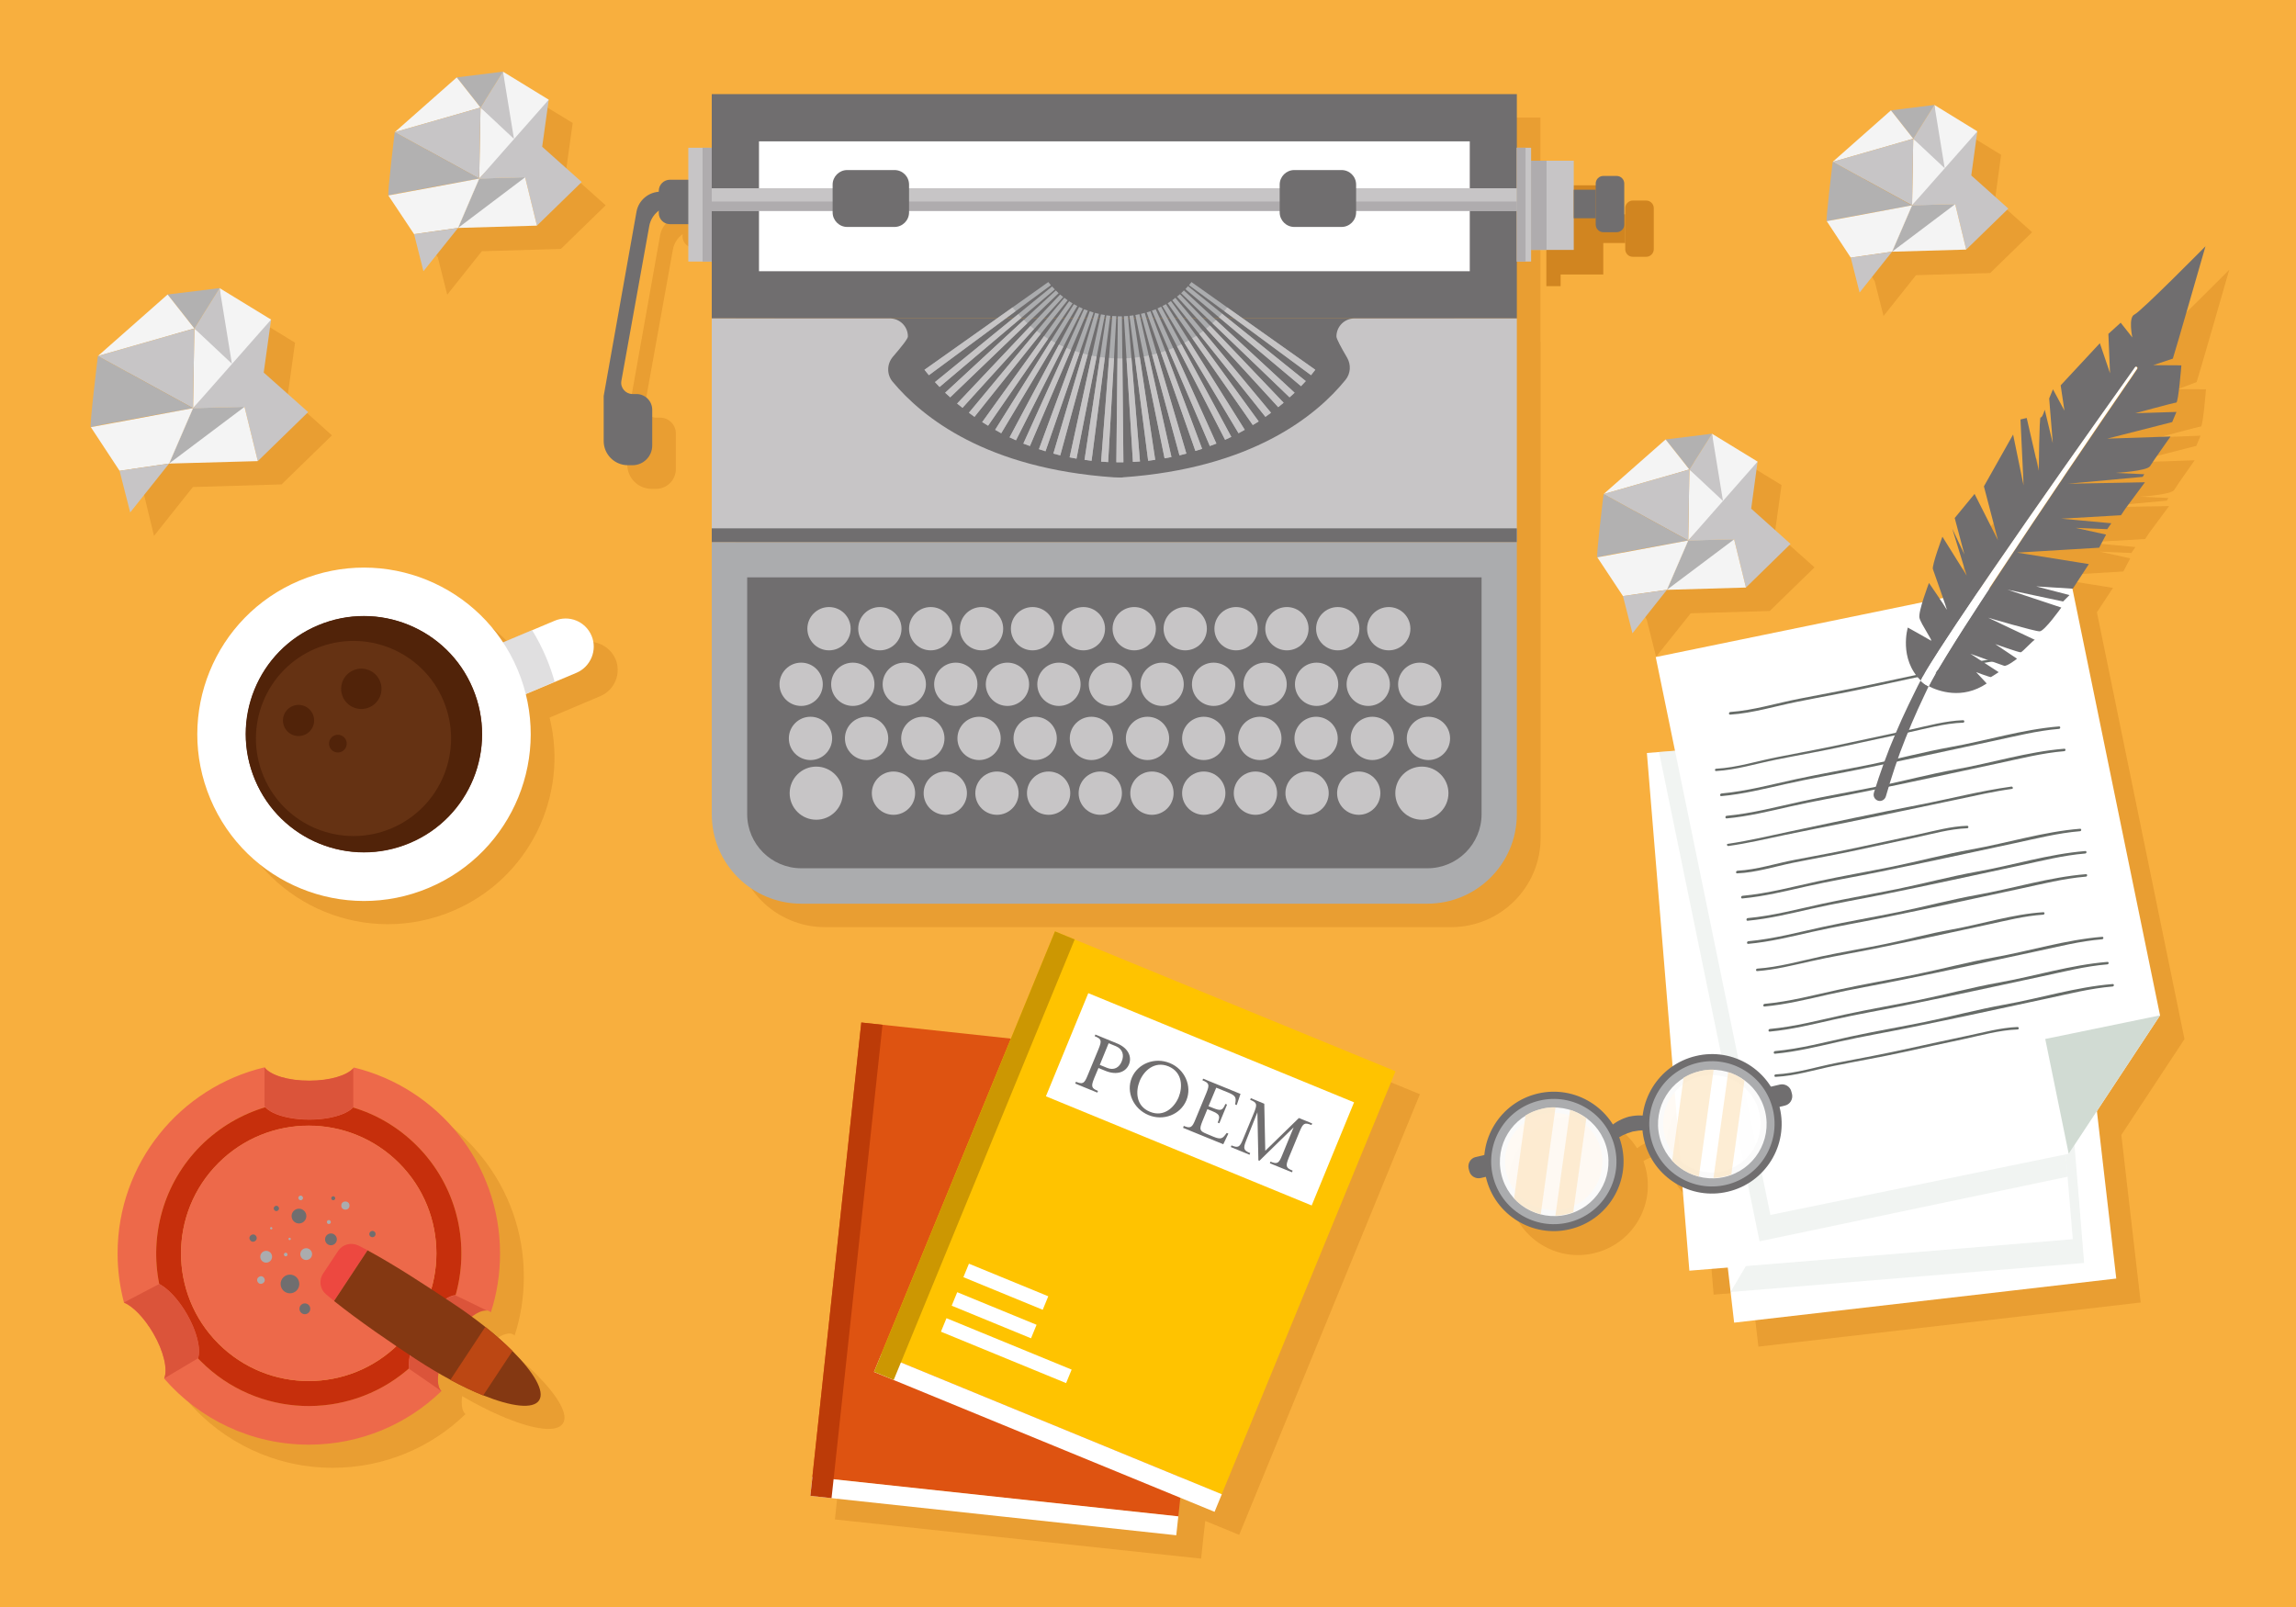 <?xml version="1.0" encoding="UTF-8" standalone="no"?>
<!-- Generator: Adobe Illustrator 21.0.0, SVG Export Plug-In . SVG Version: 6.00 Build 0)  -->

<svg
   xmlns:dc="http://purl.org/dc/elements/1.1/"
   xmlns:cc="http://creativecommons.org/ns#"
   xmlns:rdf="http://www.w3.org/1999/02/22-rdf-syntax-ns#"
   xmlns:svg="http://www.w3.org/2000/svg"
   xmlns="http://www.w3.org/2000/svg"
   xmlns:sodipodi="http://sodipodi.sourceforge.net/DTD/sodipodi-0.dtd"
   xmlns:inkscape="http://www.inkscape.org/namespaces/inkscape"
   version="1.1"
   id="Layer_1"
   x="0px"
   y="0px"
   viewBox="0 0 1400 980"
   style="enable-background:new 0 0 1400 980;"
   xml:space="preserve"
   inkscape:version="0.91 r13725"
   sodipodi:docname="typewriter.svg"><defs
     id="defs791" /><sodipodi:namedview
     pagecolor="#ffffff"
     bordercolor="#666666"
     borderopacity="1"
     objecttolerance="10"
     gridtolerance="10"
     guidetolerance="10"
     inkscape:pageopacity="0"
     inkscape:pageshadow="2"
     inkscape:window-width="1853"
     inkscape:window-height="1056"
     id="namedview789"
     showgrid="false"
     inkscape:zoom="0.23"
     inkscape:cx="700"
     inkscape:cy="490"
     inkscape:window-x="67"
     inkscape:window-y="24"
     inkscape:window-maximized="1"
     inkscape:current-layer="Layer_1" /><style
     type="text/css"
     id="style3">
	.st0{fill:#F8AF3E;}
	.st1{opacity:0.41;fill:#D18520;}
	.st2{fill:#D18520;}
	.st3{fill:#FFFFFF;}
	.st4{fill:#706E6F;}
	.st5{fill:#ABACAE;}
	.st6{fill:#C7C5C6;}
	.st7{fill:#AFACAE;}
	.st8{opacity:0.54;fill:#C7C5C6;}
	.st9{fill:#653213;}
	.st10{fill:#512309;}
	.st11{opacity:0.3;fill:#D1DBD3;}
	.st12{opacity:0.3;}
	.st13{fill:#D1DBD3;}
	.st14{fill:#666B67;}
	.st15{fill:#F4F4F4;}
	.st16{fill:#B2B1B1;}
	.st17{fill:#ED694A;}
	.st18{fill:#C62F0C;}
	.st19{fill:#DB543A;}
	.st20{fill:#ED4840;}
	.st21{fill:#843812;}
	.st22{fill:#BC4713;}
	.st23{opacity:0.94;fill:#FFFFFF;}
	.st24{opacity:0.68;fill:#FFFFFF;}
	.st25{opacity:0.22;fill:#F8AF3E;}
	.st26{fill:#DE5311;}
	.st27{fill:#BC3B08;}
	.st28{fill:#FFC300;}
	.st29{fill:#CC9702;}
</style><g
     id="g5"><rect
       class="st0"
       width="1400"
       height="980"
       id="rect7" /><path
       class="st1"
       d="M840.4,208.4c-0.1,0-0.1,0-0.2,0h-68l0,0h167.1v-65.6v-5.7v-8.1V71.7H448.5v57.4v8.1v5.7v65.6h174l0,0h-65   c-0.1,0-0.1,0-0.2,0H448.5c0,0,0,0,0,0v136.4h0v165.9c0,30.2,24.4,54.6,54.6,54.6h381.7c30.2,0,54.6-24.4,54.6-54.6V344.8h0v-8.4   v-128H840.4z"
       id="path9" /><polygon
       class="st2"
       points="951.6,174.5 951.6,167.4 961,167.4 977.6,167.4 977.6,148.2 991,148.2 991,130.7 977.6,130.7    977.6,113 961,113 951.6,113 951.6,105.1 948.2,105.1 942.9,105.1 942.9,174.5 948.2,174.5  "
       id="polygon11" /><path
       class="st1"
       d="M434.2,104.4v19.5H423c-3.7,0-6.8,3-6.8,6.8v0.6c-6.8,0.5-12.5,5.5-13.7,12.3l-20,112.3v27.4   c0,8.2,6.6,14.8,14.8,14.8h2.8c6.6,0,12-5.4,12-12v-21.8c0-5.3-4.3-9.6-9.6-9.6h-2.4c-4.3,0-7.6-3.9-6.8-8.1l17-94.4   c0.7-3.9,2.9-7.2,5.9-9.4v1.4c0,3.7,3,6.8,6.8,6.8h11.1v22.9h8.7h5.6v-69.4h-5.6H434.2z"
       id="path13" /><path
       class="st2"
       d="M995.6,156.6h8.2c2.5,0,4.6-2.1,4.6-4.6v-25.1c0-2.5-2.1-4.6-4.6-4.6h-8.2c-2.5,0-4.6,2.1-4.6,4.6V152   C991,154.5,993,156.6,995.6,156.6z"
       id="path15" /><path
       class="st1"
       d="M352.7,392.7L321.2,406c-26.4-40.1-78.4-57-124.2-37.7c-51.7,21.8-76,81.3-54.2,133.1   c21.8,51.7,81.3,76,133.1,54.2c46.8-19.7,71.1-70.3,59.2-118l31-13.1c8.7-3.7,12.9-13.8,9.2-22.6   C371.5,393.2,361.4,389.1,352.7,392.7z"
       id="path17" /><path
       class="st1"
       d="M1339.4,233c0.8-2,19.9-68.5,19.9-68.5s-39.4,39.9-43.3,41.6c-3.9,1.7-1.3,14-1.3,14l-7.1-9l-7.5,6.8l1,24   l-6.2-18.3l-23.9,25.7l2.3,15.4l-7-13l-2.3,5.6l2.2,27.3l-4.9-20.4c0,0-1.6,5.2-2.5,4.6c-0.9-0.6-1.1,32.6-1.1,32.6l-7.4-32.2   l-3.8,0.9l1.9,40.3l-6.4-31.1l-17.8,31.6l8.6,32.9l-14.3-28.3l-12.1,14.7l5.9,22.2l-7.4-15.7l8.8,28.6l-14.8-23.7   c0,0-6.6,17.7-5.8,19.8c0.5,1.3,3.9,10.9,6.2,17.8l-1.9,0.4c-3.1-4.6-6.7-9.8-6.7-9.8s-2.4,6.2-4.1,12l-162.3,33.3l11.7,57.2   l-9.7,0.8l-7.4,0.6l15.7,190.9c-10.1,6.9-16.8,17.9-18.3,30.1c-2.6-0.1-5.2,0-7.8,0.6l0,0c0,0-0.1,0-0.1,0c0,0-0.1,0-0.1,0l0,0   c-3.7,1-7.1,2.7-10.1,4.9c-9.4-15.1-27.7-23.2-45.9-18.8c-18.2,4.3-30.9,19.8-32.5,37.5l-5.2,1.2c-3.1,0.7-5,3.9-4.3,7l0.4,1.5   c0.7,3.1,3.9,5,7,4.3l3.1-0.7c0,0.2,0.1,0.3,0.1,0.5c5.4,22.8,28.4,37,51.2,31.5c22.8-5.4,37-28.4,31.5-51.2   c-0.4-1.7-0.9-3.4-1.5-5c2.6-1.5,5.4-2.7,8.4-3.5l0,0c0,0,0.1,0,0.1,0c0,0,0.1,0,0.1,0l0,0c1.9-0.4,3.7-0.6,5.5-0.7   c0.2,2,0.5,4,1,6c3.1,13.2,12.1,23.4,23.5,28.7l4.2,51l23.4-1.9l1.7,14.9l0,0l0,0l2.2,18.7l168.3-19.4l64.8-7.5l-4.4-38.1   l-3.1-26.7l-4.3-37.4l38.5-58.4l-53.4-260.3l9.8-14.9l-43.7-7l50-3l4.2-8l-18.6-4.1l19.3,0.8l2.5-3.6l-30.5-2.8l36.4-2.1l2.6-3.9   l12-16.2l-47,0.9l45.6-4.2l1-1.6l-17.6-0.8c0,0,19.2-1.1,21.1-4.1c1.8-3,12.5-18.1,12.5-18.1l-38.6,1.3l39.6-10.1l2.6-6.2   l-24.8,0.9c0,0,23.8-6.5,25-6.5c1.3,0,3.1-22.7,3.1-22.7l-17.2-0.1L1339.4,233z"
       id="path19" /><path
       class="st1"
       d="M1128.4,149.2c0.9-0.6,52-9.7,52-9.7L1128.4,149.2l14.7,22.2l5.4,21.3l19.8-24.9l45.2-1.3l25.6-24.9   l-22.6-20.2l3.7-27l-26.2-16l-26.5,3.3l-35.5,31.3C1132,112.9,1127.5,149.8,1128.4,149.2z"
       id="path21" /><path
       class="st1"
       d="M93.9,326.8l23.7-29.8l54.1-1.6l30.7-29.9l-27-24.2l4.5-32.3l-31.3-19.2l-31.7,3.9l-42.5,37.5   c0,0-5.4,44.1-4.3,43.4c1.1-0.7,62.3-11.6,62.3-11.6l-62.3,11.6l17.6,26.5L93.9,326.8z"
       id="path23" /><path
       class="st1"
       d="M251.3,133.4c1-0.6,55.4-10.3,55.4-10.3L251.3,133.4L267,157l5.7,22.7l21.1-26.5l48.2-1.4l27.3-26.6   l-24.1-21.5l4-28.7l-27.9-17L293,61.5l-37.8,33.3C255.2,94.8,250.4,134.1,251.3,133.4z"
       id="path25" /><path
       class="st1"
       d="M988.5,354.2c1-0.6,55.4-10.3,55.4-10.3L988.5,354.2l15.6,23.6l5.7,22.7l21.1-26.5l48.2-1.4l27.3-26.6   l-24.1-21.5l4-28.7l-27.9-17l-28.2,3.5l-37.8,33.3C992.3,315.6,987.5,354.8,988.5,354.2z"
       id="path27" /><path
       class="st1"
       d="M327,838.1c-4.7-4.7-10.3-9.7-16.6-14.7c-2.7-2.1-5.5-4.3-8.4-6.4c0.3-0.2,0.5-0.4,0.8-0.6c0,0,0.1,0,0.1-0.1   c0.9-0.6,1.7-1.2,2.5-1.6c0.1,0,0.2-0.1,0.3-0.1c0.2-0.1,0.4-0.2,0.6-0.3c0.1-0.1,0.2-0.1,0.4-0.2c0.2-0.1,0.4-0.2,0.6-0.2   c0.1,0,0.3-0.1,0.4-0.1c0.2-0.1,0.4-0.1,0.5-0.2c0.1,0,0.2-0.1,0.4-0.1c0.2,0,0.4-0.1,0.5-0.1c0.1,0,0.2,0,0.3-0.1   c0.2,0,0.4-0.1,0.5-0.1c0,0,0,0,0.1,0c0.5,0,0.9,0,1.3,0c0.6,0.1,1.2,0.3,1.7,0.6c0.3,0.2,0.5,0.4,0.8,0.6   c3.7-11.3,5.6-23.4,5.6-35.9c0-54.9-37.9-101-89-113.3c-0.2,0.2-0.4,0.5-0.6,0.7c-0.1,0.1-0.3,0.3-0.4,0.4   c-0.2,0.1-0.3,0.3-0.5,0.4c-0.1,0.1-0.3,0.2-0.4,0.3c-0.2,0.2-0.4,0.3-0.6,0.5c-0.1,0.1-0.3,0.2-0.4,0.3c-0.3,0.2-0.5,0.3-0.8,0.5   c-0.1,0.1-0.3,0.2-0.4,0.2c-0.3,0.2-0.6,0.3-0.9,0.5c-0.1,0.1-0.3,0.1-0.4,0.2c-0.3,0.2-0.7,0.3-1.1,0.5c-0.1,0.1-0.3,0.1-0.4,0.2   c-0.4,0.2-0.8,0.3-1.2,0.5c-0.1,0-0.2,0.1-0.4,0.1c-0.4,0.2-0.9,0.3-1.4,0.4c-0.1,0-0.2,0.1-0.3,0.1c-0.5,0.1-1,0.3-1.5,0.4   c-0.1,0-0.2,0.1-0.3,0.1c-0.5,0.1-1.1,0.3-1.6,0.4c-0.1,0-0.2,0-0.3,0.1c-0.6,0.1-1.2,0.2-1.8,0.3c-0.1,0-0.1,0-0.2,0   c-0.7,0.1-1.3,0.2-2,0.3c0,0-0.1,0-0.1,0c-2.9,0.4-6,0.6-9.2,0.6c-13,0-23.9-3.5-27.3-8.2c-51.4,12.2-89.6,58.4-89.6,113.5   c0,10.4,1.4,20.4,3.9,30c0,0,0,0,0,0l0,0c5.5,2.3,12.4,9.3,17.9,18.8c4.8,8.3,7.4,16.6,7.4,22.5c0,2-0.2,3.7-0.8,5c0,0,0,0,0,0   c0,0,0,0,0,0l0,0c21.4,24.7,53,40.3,88.2,40.3c31.4,0,60-12.4,80.9-32.7l0,0c0,0,0,0,0,0c0,0,0,0,0,0c-1.6-1.5-2.3-4.1-2.3-7.4   c0-1.1,0.1-2.3,0.3-3.6c2.5,1.4,4.9,2.8,7.3,4.1c7.1,3.8,13.8,7,20,9.5c17.4,7,30.5,8.6,34.1,3.1   C346.9,862.8,340.2,851.3,327,838.1z"
       id="path29" /><polygon
       class="st1"
       points="670.1,587 658.1,582.1 631.2,647.6 540.1,637.8 509.1,926.6 509.1,926.6 509.1,926.6 732.4,950.5    733.6,939 734.9,927.5 755.6,936 760,925.3 865.8,667.3 670.1,587  "
       id="polygon31" /><polygon
       class="st3"
       points="1290.4,779.7 1225.6,787.2 1057.4,806.6 1021.1,491.9 1028.5,491.1 1254.1,465.1 1282.9,714.9    1286,741.6  "
       id="polygon33" /><g
       id="g35"><path
         class="st4"
         d="M413.4,116.9h-10.6c-7.2,0-13.5,5.2-14.7,12.3l-20,112.3v27.4c0,8.2,6.6,14.8,14.8,14.8h2.8    c6.6,0,12-5.4,12-12v-21.8c0-5.3-4.3-9.6-9.6-9.6h-2.4c-4.3,0-7.6-3.9-6.8-8.1l17-94.4c1.3-7.1,7.5-12.3,14.7-12.3l0,0    L413.4,116.9z"
         id="path37" /><path
         class="st4"
         d="M426.6,109.6h-18.1c-3.7,0-6.8,3-6.8,6.8v13.5c0,3.7,3,6.8,6.8,6.8h18.1V109.6z"
         id="path39" /><rect
         x="472.4"
         y="194.2"
         class="st4"
         width="414.2"
         height="114.4"
         id="rect41" /><path
         class="st5"
         d="M924.9,330.6H434v165.9c0,30.2,24.4,54.6,54.6,54.6h381.7c30.2,0,54.6-24.4,54.6-54.6V330.6z"
         id="path43" /><path
         class="st4"
         d="M488.6,529.5c-18.2,0-33-14.8-33-33V352.1h447.8v144.4c0,18.2-14.8,33-33,33H488.6z"
         id="path45" /><g
         id="g47"><circle
           class="st6"
           cx="505.5"
           cy="383.4"
           r="13.2"
           id="circle49" /><g
           id="g51"><circle
             class="st6"
             cx="494.2"
             cy="450.3"
             r="13.2"
             id="circle53" /><circle
             class="st6"
             cx="528.4"
             cy="450.3"
             r="13.2"
             id="circle55" /><circle
             class="st6"
             cx="562.7"
             cy="450.3"
             r="13.2"
             id="circle57" /><circle
             class="st6"
             cx="597"
             cy="450.3"
             r="13.2"
             id="circle59" /><circle
             class="st6"
             cx="631.2"
             cy="450.3"
             r="13.2"
             id="circle61" /><circle
             class="st6"
             cx="665.5"
             cy="450.3"
             r="13.2"
             id="circle63" /><circle
             class="st6"
             cx="699.7"
             cy="450.3"
             r="13.2"
             id="circle65" /><circle
             class="st6"
             cx="734"
             cy="450.3"
             r="13.2"
             id="circle67" /><circle
             class="st6"
             cx="768.2"
             cy="450.3"
             r="13.2"
             id="circle69" /><circle
             class="st6"
             cx="802.5"
             cy="450.3"
             r="13.2"
             id="circle71" /><circle
             class="st6"
             cx="836.8"
             cy="450.3"
             r="13.2"
             id="circle73" /><circle
             class="st6"
             cx="871"
             cy="450.3"
             r="13.2"
             id="circle75" /></g><circle
           class="st6"
           cx="488.5"
           cy="417.3"
           r="13.2"
           id="circle77" /><circle
           class="st6"
           cx="867"
           cy="483.7"
           r="16.2"
           id="circle79" /><circle
           class="st6"
           cx="497.7"
           cy="483.7"
           r="16.2"
           id="circle81" /><g
           id="g83"><circle
             class="st6"
             cx="544.8"
             cy="483.7"
             r="13.2"
             id="circle85" /><circle
             class="st6"
             cx="576.4"
             cy="483.7"
             r="13.2"
             id="circle87" /><circle
             class="st6"
             cx="607.9"
             cy="483.7"
             r="13.2"
             id="circle89" /><circle
             class="st6"
             cx="639.4"
             cy="483.7"
             r="13.2"
             id="circle91" /><circle
             class="st6"
             cx="670.9"
             cy="483.7"
             r="13.2"
             id="circle93" /><circle
             class="st6"
             cx="702.4"
             cy="483.7"
             r="13.2"
             id="circle95" /><circle
             class="st6"
             cx="734"
             cy="483.7"
             r="13.2"
             id="circle97" /><circle
             class="st6"
             cx="765.5"
             cy="483.7"
             r="13.2"
             id="circle99" /><circle
             class="st6"
             cx="797"
             cy="483.7"
             r="13.2"
             id="circle101" /><circle
             class="st6"
             cx="828.5"
             cy="483.7"
             r="13.2"
             id="circle103" /></g><circle
           class="st6"
           cx="520"
           cy="417.3"
           r="13.2"
           id="circle105" /><circle
           class="st6"
           cx="551.4"
           cy="417.3"
           r="13.2"
           id="circle107" /><circle
           class="st6"
           cx="582.8"
           cy="417.3"
           r="13.2"
           id="circle109" /><circle
           class="st6"
           cx="614.3"
           cy="417.3"
           r="13.2"
           id="circle111" /><circle
           class="st6"
           cx="645.7"
           cy="417.3"
           r="13.2"
           id="circle113" /><circle
           class="st6"
           cx="677.1"
           cy="417.3"
           r="13.2"
           id="circle115" /><circle
           class="st6"
           cx="708.6"
           cy="417.3"
           r="13.2"
           id="circle117" /><circle
           class="st6"
           cx="740"
           cy="417.3"
           r="13.2"
           id="circle119" /><circle
           class="st6"
           cx="771.4"
           cy="417.3"
           r="13.2"
           id="circle121" /><circle
           class="st6"
           cx="802.8"
           cy="417.3"
           r="13.2"
           id="circle123" /><circle
           class="st6"
           cx="834.3"
           cy="417.3"
           r="13.2"
           id="circle125" /><circle
           class="st6"
           cx="865.7"
           cy="417.3"
           r="13.2"
           id="circle127" /><circle
           class="st6"
           cx="536.5"
           cy="383.4"
           r="13.2"
           id="circle129" /><circle
           class="st6"
           cx="567.5"
           cy="383.4"
           r="13.2"
           id="circle131" /><circle
           class="st6"
           cx="598.5"
           cy="383.4"
           r="13.2"
           id="circle133" /><circle
           class="st6"
           cx="629.6"
           cy="383.4"
           r="13.2"
           id="circle135" /><circle
           class="st6"
           cx="660.6"
           cy="383.4"
           r="13.2"
           id="circle137" /><circle
           class="st6"
           cx="691.6"
           cy="383.4"
           r="13.2"
           id="circle139" /><circle
           class="st6"
           cx="722.7"
           cy="383.4"
           r="13.2"
           id="circle141" /><circle
           class="st6"
           cx="753.7"
           cy="383.4"
           r="13.2"
           id="circle143" /><circle
           class="st6"
           cx="784.7"
           cy="383.4"
           r="13.2"
           id="circle145" /><circle
           class="st6"
           cx="815.7"
           cy="383.4"
           r="13.2"
           id="circle147" /><circle
           class="st6"
           cx="846.8"
           cy="383.4"
           r="13.2"
           id="circle149" /></g><rect
         x="434"
         y="57.4"
         class="st4"
         width="490.9"
         height="136.8"
         id="rect151" /><rect
         x="924.9"
         y="90.1"
         class="st6"
         width="8.7"
         height="69.4"
         id="rect153" /><rect
         x="924.9"
         y="90.1"
         class="st7"
         width="5.3"
         height="69.4"
         id="rect155" /><rect
         x="419.7"
         y="90.1"
         class="st6"
         width="14.3"
         height="69.4"
         id="rect157" /><rect
         x="428.4"
         y="90.1"
         class="st7"
         width="5.6"
         height="69.4"
         id="rect159" /><rect
         x="933.6"
         y="98"
         class="st6"
         width="26"
         height="54.4"
         id="rect161" /><rect
         x="933.6"
         y="98"
         class="st7"
         width="9.4"
         height="54.4"
         id="rect163" /><rect
         x="959.6"
         y="115.7"
         class="st4"
         width="13.4"
         height="17.4"
         id="rect165" /><rect
         x="462.8"
         y="86.2"
         class="st3"
         width="433.4"
         height="79.2"
         id="rect167" /><rect
         x="434"
         y="114.8"
         class="st6"
         width="490.9"
         height="13.8"
         id="rect169" /><rect
         x="434"
         y="122.9"
         class="st7"
         width="490.9"
         height="5.7"
         id="rect171" /><path
         class="st4"
         d="M545.4,103.7h-28.8c-4.9,0-8.9,4-8.9,8.9v16.9c0,4.9,4,8.9,8.9,8.9h28.8c4.9,0,8.9-4,8.9-8.9v-16.9    C554.3,107.6,550.3,103.7,545.4,103.7z"
         id="path173" /><path
         class="st4"
         d="M818,103.7h-28.8c-4.9,0-8.9,4-8.9,8.9v16.9c0,4.9,4,8.9,8.9,8.9H818c4.9,0,8.9-4,8.9-8.9v-16.9    C826.9,107.6,822.9,103.7,818,103.7z"
         id="path175" /><path
         class="st4"
         d="M985.8,107.3h-8.2c-2.5,0-4.6,2.1-4.6,4.6V137c0,2.5,2.1,4.6,4.6,4.6h8.2c2.5,0,4.6-2.1,4.6-4.6v-25.1    C990.4,109.4,988.3,107.3,985.8,107.3z"
         id="path177" /><g
         id="g179"><g
           id="g181"><g
             id="g183"><polygon
               class="st5"
               points="685,281.9 680.7,281.9 681.6,192.9 684.1,192.9      "
               id="polygon185" /><polygon
               class="st6"
               points="681.4,218.6 680.7,281.9 685,281.9 684.4,218.6      "
               id="polygon187" /></g></g><g
           id="g189"><g
             id="g191"><polygon
               class="st5"
               points="704.4,280.4 700.1,281 688.7,192.6 691.1,192.3      "
               id="polygon193" /><polygon
               class="st6"
               points="692,218.1 700.1,281 704.4,280.4 695,217.7      "
               id="polygon195" /></g></g><g
           id="g197"><g
             id="g199"><polygon
               class="st5"
               points="723.4,276.6 719.2,277.7 695.7,191.4 698,190.8      "
               id="polygon201" /><polygon
               class="st6"
               points="702.5,216.3 719.2,277.7 723.4,276.6 705.4,215.6      "
               id="polygon203" /></g></g><g
           id="g205"><g
             id="g207"><polygon
               class="st5"
               points="741.7,270.5 737.7,272 702.4,189.4 704.7,188.6      "
               id="polygon209" /><polygon
               class="st6"
               points="712.6,213.3 737.7,272 741.7,270.5 715.4,212.2      "
               id="polygon211" /></g></g><g
           id="g213"><g
             id="g215"><polygon
               class="st5"
               points="759,262.1 755.2,264.2 708.8,186.6 711,185.5      "
               id="polygon217" /><polygon
               class="st6"
               points="722.2,209 755.2,264.2 759,262.1 724.8,207.6      "
               id="polygon219" /></g></g><g
           id="g221"><g
             id="g223"><polygon
               class="st5"
               points="775,251.7 771.6,254.2 714.8,183.1 716.7,181.6      "
               id="polygon225" /><polygon
               class="st6"
               points="731.2,203.6 771.6,254.2 775,251.7 733.6,201.9      "
               id="polygon227" /></g></g><g
           id="g229"><g
             id="g231"><polygon
               class="st5"
               points="789.4,239.5 786.3,242.3 720.2,178.8 721.9,177.1      "
               id="polygon233" /><polygon
               class="st6"
               points="739.3,197.1 786.3,242.3 789.4,239.5 741.4,195.1      "
               id="polygon235" /></g></g><g
           id="g237"><g
             id="g239"><polygon
               class="st5"
               points="802,225.5 799.4,228.8 725,173.9 726.5,172      "
               id="polygon241" /><polygon
               class="st6"
               points="746.5,189.7 799.4,228.8 802,225.5 748.3,187.5      "
               id="polygon243" /></g></g><g
           id="g245"><g
             id="g247"><polygon
               class="st5"
               points="566.4,228.8 563.7,225.5 639.2,172 640.8,173.9      "
               id="polygon249" /><polygon
               class="st6"
               points="617.4,187.5 563.7,225.5 566.4,228.8 619.3,189.7      "
               id="polygon251" /></g></g><g
           id="g253"><g
             id="g255"><polygon
               class="st5"
               points="579.4,242.3 576.3,239.5 643.8,177.1 645.5,178.8      "
               id="polygon257" /><polygon
               class="st6"
               points="624.3,195.1 576.3,239.5 579.4,242.3 626.4,197.1      "
               id="polygon259" /></g></g><g
           id="g261"><g
             id="g263"><polygon
               class="st5"
               points="594.2,254.2 590.8,251.7 649,181.6 651,183.1      "
               id="polygon265" /><polygon
               class="st6"
               points="632.2,201.9 590.8,251.7 594.2,254.2 634.6,203.6      "
               id="polygon267" /></g></g><g
           id="g269"><g
             id="g271"><polygon
               class="st5"
               points="610.5,264.2 606.8,262.1 654.8,185.5 656.9,186.6      "
               id="polygon273" /><polygon
               class="st6"
               points="640.9,207.6 606.8,262.1 610.5,264.2 643.5,209      "
               id="polygon275" /></g></g><g
           id="g277"><g
             id="g279"><polygon
               class="st5"
               points="628,272 624,270.5 661,188.6 663.3,189.4      "
               id="polygon281" /><polygon
               class="st6"
               points="650.4,212.2 624,270.5 628,272 653.1,213.3      "
               id="polygon283" /></g></g><g
           id="g285"><g
             id="g287"><polygon
               class="st5"
               points="646.5,277.7 642.3,276.6 667.7,190.8 670.1,191.4      "
               id="polygon289" /><polygon
               class="st6"
               points="660.4,215.6 642.3,276.6 646.5,277.7 663.3,216.3      "
               id="polygon291" /></g></g><g
           id="g293"><g
             id="g295"><polygon
               class="st5"
               points="665.6,281 661.3,280.4 674.6,192.3 677,192.6      "
               id="polygon297" /><polygon
               class="st6"
               points="670.8,217.7 661.3,280.4 665.6,281 673.7,218.1      "
               id="polygon299" /></g></g><g
           id="g301"><g
             id="g303"><polygon
               class="st5"
               points="695.1,281.4 690.8,281.7 685.3,192.8 687.8,192.7      "
               id="polygon305" /><polygon
               class="st6"
               points="686.9,218.5 690.8,281.7 695.1,281.4 689.9,218.3      "
               id="polygon307" /></g></g><g
           id="g309"><g
             id="g311"><polygon
               class="st5"
               points="714.3,278.7 710.1,279.5 692.3,192.1 694.8,191.6      "
               id="polygon313" /><polygon
               class="st6"
               points="697.5,217.4 710.1,279.5 714.3,278.7 700.4,216.8      "
               id="polygon315" /></g></g><g
           id="g317"><g
             id="g319"><polygon
               class="st5"
               points="733,273.7 728.9,275 699.2,190.5 701.5,189.8      "
               id="polygon321" /><polygon
               class="st6"
               points="707.8,214.9 728.9,275 733,273.7 710.6,214      "
               id="polygon323" /></g></g><g
           id="g325"><g
             id="g327"><polygon
               class="st5"
               points="750.8,266.4 747,268.2 705.8,188.1 708,187      "
               id="polygon329" /><polygon
               class="st6"
               points="717.7,211.2 747,268.2 750.8,266.4 720.4,210      "
               id="polygon331" /></g></g><g
           id="g333"><g
             id="g335"><polygon
               class="st5"
               points="767.5,257 763.9,259.2 712,184.9 714,183.6      "
               id="polygon337" /><polygon
               class="st6"
               points="727,206.3 763.9,259.2 767.5,257 729.5,204.8      "
               id="polygon339" /></g></g><g
           id="g341"><g
             id="g343"><polygon
               class="st5"
               points="782.7,245.6 779.4,248.3 717.7,180.9 719.5,179.4      "
               id="polygon345" /><polygon
               class="st6"
               points="735.5,200.4 779.4,248.3 782.7,245.6 737.8,198.5      "
               id="polygon347" /></g></g><g
           id="g349"><g
             id="g351"><polygon
               class="st5"
               points="796.2,232.4 793.3,235.5 722.8,176.3 724.4,174.5      "
               id="polygon353" /><polygon
               class="st6"
               points="743.2,193.4 793.3,235.5 796.2,232.4 745.1,191.3      "
               id="polygon355" /></g></g><g
           id="g357"><g
             id="g359"><polygon
               class="st5"
               points="572.9,236 570.1,233 641.5,174.7 643.2,176.5      "
               id="polygon361" /><polygon
               class="st6"
               points="620.9,191.6 570.1,233 572.9,236 622.9,193.7      "
               id="polygon363" /></g></g><g
           id="g365"><g
             id="g367"><polygon
               class="st5"
               points="586.9,248.7 583.6,246.1 646.4,179.6 648.3,181.1      "
               id="polygon369" /><polygon
               class="st6"
               points="628.3,198.8 583.6,246.1 586.9,248.7 630.5,200.6      "
               id="polygon371" /></g></g><g
           id="g373"><g
             id="g375"><polygon
               class="st5"
               points="602.5,259.6 598.9,257.4 651.9,183.7 654,185      "
               id="polygon377" /><polygon
               class="st6"
               points="636.6,205 598.9,257.4 602.5,259.6 639.1,206.6      "
               id="polygon379" /></g></g><g
           id="g381"><g
             id="g383"><polygon
               class="st5"
               points="619.5,268.5 615.6,266.7 658,187.2 660.2,188.2      "
               id="polygon385" /><polygon
               class="st6"
               points="645.7,210.1 615.6,266.7 619.5,268.5 648.4,211.4      "
               id="polygon387" /></g></g><g
           id="g389"><g
             id="g391"><polygon
               class="st5"
               points="637.5,275.2 633.5,273.9 664.5,189.8 666.8,190.6      "
               id="polygon393" /><polygon
               class="st6"
               points="655.5,214.1 633.5,273.9 637.5,275.2 658.4,215      "
               id="polygon395" /></g></g><g
           id="g397"><g
             id="g399"><polygon
               class="st5"
               points="656.4,279.7 652.2,278.9 671.3,191.7 673.7,192.1      "
               id="polygon401" /><polygon
               class="st6"
               points="665.7,216.9 652.2,278.9 656.4,279.7 668.7,217.4      "
               id="polygon403" /></g></g><g
           id="g405"><g
             id="g407"><polygon
               class="st5"
               points="675.7,281.8 671.4,281.5 678.2,192.7 680.7,192.8      "
               id="polygon409" /><polygon
               class="st6"
               points="676.3,218.3 671.4,281.5 675.7,281.8 679.3,218.5      "
               id="polygon411" /></g></g></g><path
         class="st6"
         d="M825.9,194.2c-6.1,0-11,4.9-11,11c0,1.4,2.9,6.8,6.5,12.9c2.5,4.3,2.2,9.7-1,13.6    c-17.8,21.9-57,53.9-135.9,59.4v0.1c-1.7,0-3.4,0-5.2-0.1c-77.6-5.3-116.8-36.4-135-58.3c-3.7-4.4-3.6-10.9,0.2-15.3    c5.1-5.9,9.1-10.9,9.1-12.3c0-6.1-4.9-11-11-11H434c0,0,0,0,0,0v136.4h490.9V194.2H825.9z"
         id="path413" /><rect
         x="434"
         y="322.2"
         class="st4"
         width="490.9"
         height="8.4"
         id="rect415" /></g><g
       id="g417"><path
         class="st3"
         d="M360.7,387.7c3.7,8.7-0.5,18.9-9.2,22.6l-54.2,22.8l-13.4-31.7l54.2-22.8C346.9,374.8,357,378.9,360.7,387.7z    "
         id="path419" /><path
         class="st8"
         d="M333,400.9c2.1,4.9,3.8,9.9,5.2,14.9l-40.9,17.2l-13.4-31.7l40.5-17.1C327.7,389.5,330.5,395,333,400.9z"
         id="path421" /><ellipse
         transform="matrix(0.922 -0.388 0.388 0.922 -156.251 121.071)"
         class="st3"
         cx="221.8"
         cy="447.7"
         rx="101.6"
         ry="101.6"
         id="ellipse423" /><ellipse
         transform="matrix(0.922 -0.388 0.388 0.922 -156.251 121.071)"
         class="st9"
         cx="221.8"
         cy="447.7"
         rx="72"
         ry="72"
         id="ellipse425" /><path
         class="st10"
         d="M193.9,381.3c-36.7,15.4-53.9,57.6-38.4,94.3s57.6,53.9,94.3,38.4c36.7-15.4,53.9-57.6,38.4-94.3    C272.8,383.1,230.6,365.9,193.9,381.3z M238.6,505.2c-30.3,12.7-65.2-1.5-77.9-31.8c-12.7-30.3,1.5-65.2,31.8-77.9    c30.3-12.7,65.2,1.5,77.9,31.8C283.1,457.6,268.9,492.4,238.6,505.2z"
         id="path427" /><ellipse
         transform="matrix(0.922 -0.388 0.388 0.922 -156.119 104.912)"
         class="st10"
         cx="181.9"
         cy="439.3"
         rx="9.5"
         ry="9.5"
         id="ellipse429" /><ellipse
         transform="matrix(0.922 -0.388 0.388 0.922 -159.738 115.34)"
         class="st10"
         cx="205.9"
         cy="453.4"
         rx="5.4"
         ry="5.4"
         id="ellipse431" /><ellipse
         transform="matrix(0.922 -0.388 0.388 0.922 -145.663 118.263)"
         class="st10"
         cx="220.2"
         cy="420"
         rx="12.3"
         ry="12.3"
         id="ellipse433" /></g><polygon
       class="st11"
       points="1245.9,466 1265.5,705.2 1267.7,732 1270.8,770.2 1205.8,775.5 1055.2,787.9  "
       id="polygon435" /><polygon
       class="st3"
       points="1263.9,755.7 1198.9,761.1 1030.1,774.9 1004.2,459.2 1011.6,458.6 1238,440.1 1258.5,690.8    1260.7,717.6  "
       id="polygon437" /><g
       class="st12"
       id="g439"><polygon
         class="st13"
         points="1260.7,717.6 1072.9,757 1011.6,458.6 1238,440.1 1258.5,690.8   "
         id="polygon441" /></g><g
       id="g443"><polygon
         class="st3"
         points="1261.6,348.9 1009.6,400.7 1079.5,740.9 1261.4,703.6 1317.1,619.2   "
         id="polygon445" /><polygon
         class="st13"
         points="1261.4,703.6 1317.1,619.2 1247.1,633.6   "
         id="polygon447" /><g
         id="g449"><g
           id="g451"><path
             class="st14"
             d="M1055,435.8c13.8-0.9,27.2-5.1,40.7-7.8c15.9-3.2,31.9-6,47.7-9.5c13.7-3,27.3-5.9,41-8.8      c12.5-2.7,25.3-6.3,38.2-7c1-0.1,1-1.6,0-1.5c-12.1,0.7-24.2,4-36,6.5c-13.6,2.9-27.1,5.8-40.7,8.7c-16.2,3.5-32.5,6.6-48.7,9.7      c-14,2.7-27.9,7.1-42.2,8.1C1054,434.4,1054,435.9,1055,435.8L1055,435.8z"
             id="path453" /></g></g><g
         id="g455"><g
           id="g457"><path
             class="st14"
             d="M1046.4,470.2c12.4-0.7,24.4-4.5,36.4-6.9c14.4-2.9,29-5.4,43.4-8.6c12.3-2.7,24.5-5.3,36.8-7.9      c11.1-2.4,22.6-5.7,34-6.1c1,0,1-1.5,0-1.5c-10.7,0.4-21.5,3.4-31.9,5.7c-12.1,2.6-24.3,5.2-36.4,7.8c-14.8,3.3-29.6,6-44.4,8.9      c-12.6,2.4-25,6.5-37.9,7.2C1045.5,468.8,1045.5,470.3,1046.4,470.2L1046.4,470.2z"
             id="path459" /></g></g><g
         id="g461"><g
           id="g463"><path
             class="st14"
             d="M1049.6,485.5c13.1-1.2,26.1-4.4,38.9-7.3c14.6-3.3,29.4-5.8,44.1-8.8c27.8-5.6,55.4-11.7,83.1-17.6      c13.1-2.8,26.4-6.2,39.8-7.3c1-0.1,1-1.6,0-1.5c-22.3,1.8-44.2,8.7-66.2,12.6c-16.1,2.9-32.1,7.2-48.2,10.5      c-15.2,3.1-30.5,5.7-45.7,9c-15.2,3.3-30.4,7.4-45.8,8.8C1048.6,484.1,1048.6,485.6,1049.6,485.5L1049.6,485.5z"
             id="path465" /></g></g><g
         id="g467"><g
           id="g469"><path
             class="st14"
             d="M1052.8,499.1c13.1-1.2,26.1-4.4,38.9-7.3c14.6-3.3,29.4-5.8,44.1-8.8c27.8-5.6,55.4-11.7,83.1-17.6      c13.1-2.8,26.4-6.2,39.8-7.3c1-0.1,1-1.6,0-1.5c-22.3,1.8-44.2,8.7-66.2,12.6c-16.1,2.9-32.1,7.2-48.2,10.5      c-15.2,3.1-30.5,5.7-45.7,9c-15.2,3.3-30.4,7.4-45.8,8.8C1051.9,497.6,1051.8,499.1,1052.8,499.1L1052.8,499.1z"
             id="path471" /></g></g><g
         id="g473"><g
           id="g475"><path
             class="st14"
             d="M1054,515.9c11.5-1.6,22.9-4.3,34.3-6.7c12.4-2.6,24.8-5,37.2-7.5c22.9-4.7,45.8-9.5,68.6-14.3      c10.8-2.3,21.7-4.8,32.7-6.3c1-0.1,0.5-1.6-0.4-1.4c-18.9,2.6-37.5,7.5-56.2,11.1c-26,5-52.1,10.6-78,16.1      c-12.8,2.7-25.6,5.8-38.6,7.7C1052.6,514.6,1053,516.1,1054,515.9L1054,515.9z"
             id="path477" /></g></g><g
         id="g479"><g
           id="g481"><path
             class="st14"
             d="M1059.3,532.6c11.5-0.5,22.6-4.1,33.8-6.4c13.3-2.7,26.7-5,39.9-7.9c11.6-2.5,23.2-5,34.8-7.5      c10.3-2.2,21.1-5.3,31.7-5.7c1,0,1-1.5,0-1.5c-9.9,0.3-19.9,3.1-29.6,5.2c-11.5,2.5-22.9,4.9-34.3,7.4c-13.6,3-27.3,5.5-41,8.1      c-11.7,2.2-23.3,6.1-35.2,6.7C1058.3,531.2,1058.3,532.7,1059.3,532.6L1059.3,532.6z"
             id="path483" /></g></g><g
         id="g485"><g
           id="g487"><path
             class="st14"
             d="M1062.4,547.9c13.1-1.2,26.1-4.4,38.9-7.3c14.6-3.3,29.4-5.8,44.1-8.8c27.8-5.6,55.4-11.7,83.1-17.6      c13.1-2.8,26.4-6.2,39.8-7.3c1-0.1,1-1.6,0-1.5c-22.3,1.8-44.2,8.7-66.2,12.6c-16.1,2.9-32.1,7.2-48.2,10.5      c-15.2,3.1-30.5,5.7-45.7,9c-15.2,3.3-30.4,7.4-45.8,8.8C1061.4,546.5,1061.4,548,1062.4,547.9L1062.4,547.9z"
             id="path489" /></g></g><g
         id="g491"><g
           id="g493"><path
             class="st14"
             d="M1065.6,561.5c13.1-1.2,26.1-4.4,38.9-7.3c14.6-3.3,29.4-5.8,44.1-8.8c27.8-5.6,55.4-11.7,83.1-17.6      c13.1-2.8,26.4-6.2,39.8-7.3c1-0.1,1-1.6,0-1.5c-22.3,1.8-44.2,8.7-66.2,12.6c-16.1,2.9-32.1,7.2-48.2,10.5      c-15.2,3.1-30.5,5.7-45.7,9c-15.2,3.3-30.4,7.4-45.8,8.8C1064.7,560.1,1064.7,561.6,1065.6,561.5L1065.6,561.5z"
             id="path495" /></g></g><g
         id="g497"><g
           id="g499"><path
             class="st14"
             d="M1066,575.6c13.1-1.2,26.1-4.4,38.9-7.3c14.6-3.3,29.4-5.8,44.1-8.8c27.8-5.6,55.4-11.7,83.1-17.6      c13.1-2.8,26.4-6.2,39.8-7.3c1-0.1,1-1.6,0-1.5c-22.3,1.8-44.2,8.7-66.2,12.6c-16.1,2.9-32.1,7.2-48.2,10.5      c-15.2,3.1-30.5,5.7-45.7,9c-15.2,3.3-30.4,7.4-45.8,8.8C1065,574.2,1065,575.7,1066,575.6L1066,575.6z"
             id="path501" /></g></g><g
         id="g503"><g
           id="g505"><path
             class="st14"
             d="M1075.9,613.8c13.1-1.2,26.1-4.4,38.9-7.3c14.6-3.3,29.4-5.8,44.1-8.8c27.8-5.6,55.4-11.7,83.1-17.6      c13.1-2.8,26.4-6.2,39.8-7.3c1-0.1,1-1.6,0-1.5c-22.3,1.8-44.2,8.7-66.2,12.6c-16.1,2.9-32.1,7.2-48.2,10.5      c-15.2,3.1-30.5,5.7-45.7,9c-15.2,3.3-30.4,7.4-45.8,8.8C1075,612.4,1074.9,613.9,1075.9,613.8L1075.9,613.8z"
             id="path507" /></g></g><g
         id="g509"><g
           id="g511"><path
             class="st14"
             d="M1071.5,592.2c11-0.8,21.9-3.6,32.7-6c12.4-2.8,25-4.9,37.5-7.4c23.4-4.7,46.8-9.9,70.1-14.9      c11.2-2.4,22.7-5.4,34.1-6.1c1-0.1,1-1.6,0-1.5c-18.9,1.2-37.5,7.3-56.1,10.6c-13.5,2.4-26.9,6.1-40.3,8.8      c-13,2.7-26.1,4.8-39.1,7.6c-12.9,2.8-25.8,6.5-38.9,7.4C1070.5,590.8,1070.5,592.3,1071.5,592.2L1071.5,592.2z"
             id="path513" /></g></g><g
         id="g515"><g
           id="g517"><path
             class="st14"
             d="M1079.1,629.1c13.1-1.2,26.1-4.4,38.9-7.3c14.6-3.3,29.4-5.8,44.1-8.8c27.8-5.6,55.4-11.7,83.1-17.6      c13.1-2.8,26.4-6.2,39.8-7.3c1-0.1,1-1.6,0-1.5c-22.3,1.8-44.2,8.7-66.2,12.6c-16.1,2.9-32.1,7.2-48.2,10.5      c-15.2,3.1-30.5,5.7-45.7,9c-15.2,3.3-30.4,7.4-45.8,8.8C1078.1,627.7,1078.1,629.2,1079.1,629.1L1079.1,629.1z"
             id="path519" /></g></g><g
         id="g521"><g
           id="g523"><path
             class="st14"
             d="M1082.3,642.6c13.1-1.2,26.1-4.4,38.9-7.3c14.6-3.3,29.4-5.8,44.1-8.8c27.8-5.6,55.4-11.7,83.1-17.6      c13.1-2.8,26.4-6.2,39.8-7.3c1-0.1,1-1.6,0-1.5c-22.3,1.8-44.2,8.7-66.2,12.6c-16.1,2.9-32.1,7.2-48.2,10.5      c-15.2,3.1-30.5,5.7-45.7,9c-15.2,3.3-30.4,7.4-45.8,8.8C1081.3,641.2,1081.3,642.7,1082.3,642.6L1082.3,642.6z"
             id="path525" /></g></g><g
         id="g527"><g
           id="g529"><path
             class="st14"
             d="M1082.7,656.7c12.1-0.6,23.8-4.3,35.6-6.7c14.2-2.9,28.4-5.3,42.5-8.4c12.2-2.7,24.3-5.3,36.5-7.9      c10.7-2.3,21.8-5.5,32.9-5.9c1,0,1-1.5,0-1.5c-10.3,0.4-20.7,3.3-30.8,5.4c-12,2.6-24.1,5.1-36.1,7.8c-14.4,3.2-29,5.9-43.5,8.7      c-12.3,2.4-24.5,6.4-37.1,7C1081.7,655.3,1081.7,656.8,1082.7,656.7L1082.7,656.7z"
             id="path531" /></g></g></g><g
       id="g533"><path
         class="st4"
         d="M1330.1,222.8l-17.2-0.1l12-4c0.8-2,19.9-68.5,19.9-68.5s-39.4,39.9-43.3,41.6c-3.9,1.7-1.3,14-1.3,14l-7.1-9    l-7.5,6.8l1,24l-6.2-18.3l-23.9,25.7l2.3,15.4l-7-13l-2.3,5.6l2.2,27.3l-4.9-20.4c0,0-1.6,5.2-2.5,4.6c-0.9-0.6-1.1,32.6-1.1,32.6    l-7.4-32.2l-3.8,0.9l1.9,40.3l-6.4-31.1l-17.8,31.6l8.6,32.9l-14.3-28.3l-12.1,14.7l5.9,22.2l-7.4-15.7l8.8,28.6l-14.8-23.7    c0,0-6.6,17.7-5.8,19.8c0.7,2.1,9.4,26.4,8.4,24.6c-0.9-1.8-10.8-16.2-10.8-16.2s-6.7,17.5-5.8,21.3c0.9,3.8,8.9,15.1,6.9,13.8    c-2.1-1.3-14-7.9-14-7.9s-5.7,19,8,32.4c0.4-0.7,0.8-1.5,1.2-2.3c3.2-5.6,6.6-11,10.1-16.4c3.4-5.4,7-10.7,10.5-16    c7.1-10.6,14.2-21.1,21.4-31.6c14.4-21,28.9-41.8,43.5-62.6c14.6-20.8,29.3-41.5,44-62.2c0.3-0.4,0.7-0.4,1.1-0.2    c0.3,0.2,0.4,0.7,0.2,1.1c-14.4,21-28.6,42-42.9,63c-14.2,21.1-28.4,42.2-42.3,63.4c-7,10.6-13.9,21.2-20.8,31.9    c-3.4,5.3-6.8,10.7-10.1,16.1c-3.3,5.4-6.6,10.8-9.6,16.3c-0.5,1-1,1.9-1.5,2.9c5.7,2.9,20.3,8.4,35.3-1.7l-6.4-6.9    c0,0,8.5,3.2,9,3s4.7-3,4.7-3l-17.2-11.2c0,0,18.9,6.7,20.5,7.3c1.7,0.6,7.9-4.3,7.9-4.3l-13.3-8.9c0,0,14.6,5.2,15.6,5    c1-0.2,7.9-7.8,8.6-7.6c-1-0.4-28.5-13.5-28.5-13.5s28.5,8.4,31.4,8.3c2.9,0,13.2-14.5,13.2-14.5l-32.8-10.9l33.9,7.2l3.9-3.9    l-20.3-5.3l22.3,1.4l9.8-15l-43.7-7l50-3l4.2-8l-18.6-4.1l19.3,0.8l2.5-3.6l-30.5-2.8l36.4-2.1l2.6-3.9l12-16.2l-47,0.9l45.6-4.2    l1-1.6l-17.6-0.8c0,0,19.2-1.1,21.1-4.1c1.8-3,12.5-18.1,12.5-18.1l-38.6,1.3l39.6-10.1l2.6-6.2L1302,252c0,0,23.8-6.5,25-6.5    C1328.3,245.5,1330.1,222.8,1330.1,222.8z"
         id="path535" /><path
         class="st4"
         d="M1240.6,390.2C1240.6,390.2,1240.5,390.2,1240.6,390.2C1240.6,390.2,1240.6,390.2,1240.6,390.2z"
         id="path537" /><path
         class="st4"
         d="M1171.1,415c-1.1,2.1-2.2,4.2-3.2,6.3c-1.4,2.9-2.8,5.7-4.2,8.6c-2.8,5.8-5.4,11.6-7.9,17.5    c-5.1,11.8-9.4,23.9-13.2,36.1l0,0c0,0,0,0,0,0.1c-0.6,2,0.6,4.1,2.6,4.7s4.1-0.6,4.7-2.6c3.5-12.1,7.4-24.1,12.1-35.7    c2.3-5.8,4.8-11.6,7.4-17.4c1.3-2.9,2.6-5.7,4-8.6c0.9-1.8,1.7-3.7,2.6-5.5c-1.6-0.8-2.6-1.5-2.6-1.5    C1172.5,416.3,1171.8,415.7,1171.1,415z"
         id="path539" /><path
         class="st3"
         d="M1187,399.3c3.3-5.4,6.7-10.7,10.1-16.1c6.8-10.7,13.8-21.3,20.8-31.9c14-21.2,28.1-42.3,42.3-63.4    c14.2-21.1,28.5-42.1,42.9-63c0.2-0.4,0.2-0.8-0.2-1.1c-0.4-0.3-0.8-0.2-1.1,0.2c-14.7,20.7-29.4,41.4-44,62.2    c-14.6,20.8-29.1,41.6-43.5,62.6c-7.2,10.5-14.3,21-21.4,31.6c-3.5,5.3-7,10.6-10.5,16c-3.4,5.4-6.9,10.7-10.1,16.4    c-0.4,0.8-0.8,1.5-1.2,2.3c0.7,0.7,1.4,1.4,2.2,2c0,0,0.9,0.6,2.6,1.5c0.5-1,1-2,1.5-2.9C1180.4,410.1,1183.7,404.6,1187,399.3z"
         id="path541" /></g><g
       id="g543"><polygon
         class="st15"
         points="1205.7,80.1 1179.5,64 1182.6,106.3 1198.5,97   "
         id="polygon545" /><polygon
         class="st15"
         points="1189.1,101.7 1166.6,84.6 1165.9,125.2   "
         id="polygon547" /><polygon
         class="st6"
         points="1205.7,80.1 1165.9,125.2 1192.2,124.5 1198.9,152.2 1224.6,127.2 1202,107   "
         id="polygon549" /><polygon
         class="st15"
         points="1198.9,152.2 1153.7,153.5 1165.9,125.2 1192.2,124.5   "
         id="polygon551" /><polygon
         class="st16"
         points="1165.9,125.2 1153.7,153.5 1192.2,124.5   "
         id="polygon553" /><polygon
         class="st16"
         points="1179.5,64 1153,67.3 1166.6,84.6   "
         id="polygon555" /><polygon
         class="st6"
         points="1179.5,64 1185.8,102.6 1166.6,84.6   "
         id="polygon557" /><polygon
         class="st15"
         points="1153,67.3 1117.5,98.7 1166.6,84.6   "
         id="polygon559" /><polygon
         class="st6"
         points="1117.5,98.7 1165.9,125.2 1166.6,84.6   "
         id="polygon561" /><path
         class="st16"
         d="M1117.5,98.7c0,0-4.5,36.9-3.6,36.3s52-9.7,52-9.7L1117.5,98.7z"
         id="path563" /><polygon
         class="st15"
         points="1113.9,134.9 1128.5,157.1 1153.7,153.5 1165.9,125.2   "
         id="polygon565" /><polygon
         class="st6"
         points="1153.7,153.5 1133.9,178.4 1128.5,157.1   "
         id="polygon567" /></g><g
       id="g569"><polygon
         class="st15"
         points="165.3,194.9 133.9,175.7 137.7,226.3 156.7,215.1   "
         id="polygon571" /><polygon
         class="st15"
         points="145.4,220.7 118.5,200.3 117.7,248.9   "
         id="polygon573" /><polygon
         class="st6"
         points="165.3,194.9 117.7,248.9 149.1,248.1 157.2,281.2 187.9,251.3 160.8,227.2   "
         id="polygon575" /><polygon
         class="st15"
         points="157.2,281.2 103.1,282.7 117.7,248.9 149.1,248.1   "
         id="polygon577" /><polygon
         class="st16"
         points="117.7,248.9 103.1,282.7 149.1,248.1   "
         id="polygon579" /><polygon
         class="st16"
         points="133.9,175.7 102.2,179.6 118.5,200.3   "
         id="polygon581" /><polygon
         class="st6"
         points="133.9,175.7 141.4,221.8 118.5,200.3   "
         id="polygon583" /><polygon
         class="st15"
         points="102.2,179.6 59.7,217.1 118.5,200.3   "
         id="polygon585" /><polygon
         class="st6"
         points="59.7,217.1 117.7,248.9 118.5,200.3   "
         id="polygon587" /><path
         class="st16"
         d="M59.7,217.1c0,0-5.4,44.1-4.3,43.4c1.1-0.7,62.3-11.6,62.3-11.6L59.7,217.1z"
         id="path589" /><polygon
         class="st15"
         points="55.4,260.5 72.9,287.1 103.1,282.7 117.7,248.9   "
         id="polygon591" /><polygon
         class="st6"
         points="103.1,282.7 79.4,312.5 72.9,287.1   "
         id="polygon593" /></g><g
       id="g595"><polygon
         class="st15"
         points="334.6,60.8 306.7,43.7 310.1,88.7 327,78.8   "
         id="polygon597" /><polygon
         class="st15"
         points="316.9,83.8 293,65.6 292.2,108.9   "
         id="polygon599" /><polygon
         class="st6"
         points="334.6,60.8 292.2,108.9 320.2,108.1 327.4,137.6 354.7,111 330.6,89.5   "
         id="polygon601" /><polygon
         class="st15"
         points="327.4,137.6 279.3,139 292.2,108.9 320.2,108.1   "
         id="polygon603" /><polygon
         class="st16"
         points="292.2,108.9 279.3,139 320.2,108.1   "
         id="polygon605" /><polygon
         class="st16"
         points="306.7,43.7 278.5,47.2 293,65.6   "
         id="polygon607" /><polygon
         class="st6"
         points="306.7,43.7 313.4,84.7 293,65.6   "
         id="polygon609" /><polygon
         class="st15"
         points="278.5,47.2 240.7,80.6 293,65.6   "
         id="polygon611" /><polygon
         class="st6"
         points="240.7,80.6 292.2,108.9 293,65.6   "
         id="polygon613" /><path
         class="st16"
         d="M240.7,80.6c0,0-4.8,39.2-3.8,38.6c1-0.6,55.4-10.3,55.4-10.3L240.7,80.6z"
         id="path615" /><polygon
         class="st15"
         points="236.8,119.2 252.5,142.8 279.3,139 292.2,108.9   "
         id="polygon617" /><polygon
         class="st6"
         points="279.3,139 258.2,165.4 252.5,142.8   "
         id="polygon619" /></g><g
       id="g621"><polygon
         class="st15"
         points="1071.7,281.5 1043.9,264.5 1047.2,309.4 1064.1,299.5   "
         id="polygon623" /><polygon
         class="st15"
         points="1054.1,304.5 1030.1,286.3 1029.4,329.6   "
         id="polygon625" /><polygon
         class="st6"
         points="1071.7,281.5 1029.4,329.6 1057.4,328.9 1064.6,358.3 1091.8,331.7 1067.8,310.2   "
         id="polygon627" /><polygon
         class="st15"
         points="1064.6,358.3 1016.4,359.7 1029.4,329.6 1057.4,328.9   "
         id="polygon629" /><polygon
         class="st16"
         points="1029.4,329.6 1016.4,359.7 1057.4,328.9   "
         id="polygon631" /><polygon
         class="st16"
         points="1043.9,264.5 1015.6,268 1030.1,286.3   "
         id="polygon633" /><polygon
         class="st6"
         points="1043.9,264.5 1050.6,305.5 1030.1,286.3   "
         id="polygon635" /><polygon
         class="st15"
         points="1015.6,268 977.8,301.3 1030.1,286.3   "
         id="polygon637" /><polygon
         class="st6"
         points="977.8,301.3 1029.4,329.6 1030.1,286.3   "
         id="polygon639" /><path
         class="st16"
         d="M977.8,301.3c0,0-4.8,39.2-3.8,38.6c1-0.6,55.4-10.3,55.4-10.3L977.8,301.3z"
         id="path641" /><polygon
         class="st15"
         points="974,339.9 989.6,363.5 1016.4,359.7 1029.4,329.6   "
         id="polygon643" /><polygon
         class="st6"
         points="1016.4,359.7 995.4,386.2 989.6,363.5   "
         id="polygon645" /></g><g
       id="g647"><g
         id="g649"><path
           class="st17"
           d="M215.8,651c-3.5,4.7-14.4,8.1-27.2,8.1c-13,0-23.9-3.5-27.3-8.2c-51.4,12.2-89.6,58.4-89.6,113.5     c0,10.4,1.4,20.4,3.9,30c5.5,2.3,12.4,9.3,17.9,18.8c6.4,11,8.9,22.1,6.6,27.5c21.4,24.7,53,40.3,88.2,40.3     c31.4,0,60-12.4,80.9-32.7c-2.8-2.6-3-8.8-0.7-16.3c1.2-4.2,3.2-8.8,5.9-13.4c2.5-4.2,5.2-8,8-11c6.1-6.7,12.4-10.1,16.1-7.9     c0.3,0.2,0.5,0.4,0.8,0.6c3.7-11.3,5.6-23.4,5.6-35.9C304.9,709.4,266.9,663.4,215.8,651z M254.1,830.1c-1.5,1.5-3.1,3-4.7,4.4     c-0.5,0.4-0.9,0.8-1.4,1.2c-36.6,30.7-91.1,28.8-125.5-5.5c-0.6-0.6-1.2-1.2-1.8-1.8c-12.4-13-20.2-28.8-23.6-45.3     c-6-29.6,2.4-61.5,25.4-84.5c11.3-11.3,24.9-19.2,39.3-23.4h0c17.5-5.2,36.1-5.1,53.6,0.2c14.2,4.3,27.5,12,38.7,23.2     c24.2,24.2,32.3,58.5,24.2,89.4c-0.2,0.7-0.4,1.3-0.5,2C273.5,804.7,265.6,818.6,254.1,830.1z"
           id="path651" /><path
           class="st18"
           d="M254.1,698.6c-11.2-11.2-24.6-19-38.7-23.2c-17.4-5.3-36.1-5.3-53.6-0.2h0c-14.4,4.3-27.9,12.1-39.3,23.4     c-22.9,22.9-31.4,54.9-25.4,84.5c3.4,16.5,11.2,32.3,23.6,45.3c0.6,0.6,1.2,1.2,1.8,1.8c34.4,34.4,89,36.2,125.5,5.5     c2.1-1.7,4.1-3.6,6.1-5.5c12.1-12.1,20.2-26.7,24.2-42.2C286.4,757.1,278.3,722.8,254.1,698.6z M133.2,819.4     c-30.4-30.4-30.4-79.7,0-110.1c30.4-30.4,79.7-30.4,110.1,0c30.4,30.4,30.4,79.7,0,110.1C212.9,849.8,163.6,849.8,133.2,819.4z"
           id="path653" /><ellipse
           transform="matrix(0.707 -0.707 0.707 0.707 -485.338 357.002)"
           class="st17"
           cx="188.3"
           cy="764.4"
           rx="77.9"
           ry="77.9"
           id="ellipse655" /><g
           id="g657"><ellipse
             class="st17"
             cx="188.6"
             cy="671.4"
             rx="28.5"
             ry="11.4"
             id="ellipse659" /></g><g
           id="g661"><ellipse
             transform="matrix(0.866 -0.5 0.5 0.866 -389.557 160.126)"
             class="st17"
             cx="104"
             cy="807"
             rx="11.4"
             ry="28.5"
             id="ellipse663" /></g><g
           id="g665"><path
             class="st17"
             d="M282.3,807.5c-2.8,3-5.5,6.8-8,11c-2.7,4.6-4.7,9.2-5.9,13.4c-6.1,6.7-12.4,10.1-16.1,7.9      c-1.6-0.9-2.6-2.8-2.9-5.4c-0.8-5.9,1.8-15.4,7.3-25c6.6-11.4,15.2-19.2,21-19.6c1.1-0.1,2.2,0.1,3.1,0.6      C284.4,792.7,284.8,799.3,282.3,807.5z"
             id="path667" /></g><g
           id="g669"><path
             class="st19"
             d="M161.3,650.9v17.3v6.3c0.1,0.2,0.3,0.4,0.5,0.6h0c3.9,4.4,14.4,7.6,26.9,7.6c12.3,0,22.7-3.1,26.7-7.5      v-7.9v-15.8c-4,4.4-14.4,7.5-26.7,7.5C175.6,659.1,164.7,655.6,161.3,650.9z"
             id="path671" /><path
             class="st19"
             d="M282.5,792.2l-4.7-2.2h0l0,0c0,0,0,0,0,0c-5.8,0.4-14.5,8.2-21,19.6c-5.5,9.5-8.1,19-7.3,25      c0,0-0.1,0-0.1,0.1l0,0l0.1,0.1l8,5.5l11.8,8.2c-2.8-2.6-3-8.8-0.7-16.3c1.2-4.2,3.2-8.8,5.9-13.4c2.5-4.2,5.2-8,8-11      c5.3-5.8,10.7-9.1,14.5-8.5L282.5,792.2z"
             id="path673" /><path
             class="st19"
             d="M97.1,783l-10.3,5.4l-11.2,5.9c5.5,2.3,12.4,9.3,17.9,18.8c6.4,11,8.9,22.1,6.6,27.5l14.3-8.5l6.4-3.8l0,0      l0-0.1c1.8-5.6-0.7-16.3-6.9-27C108.8,792.4,102.4,785.8,97.1,783z"
             id="path675" /></g></g><g
         id="g677"><path
           class="st20"
           d="M218.6,759.6c-4.4-2.2-9.7-0.8-12.4,3.2l-9.2,13.9c-2.7,4.1-1.9,9.5,1.8,12.6c1.6,1.3,3.2,2.7,4.9,4     l20.4-30.9C222.3,761.5,220.4,760.5,218.6,759.6z"
           id="path679" /><path
           class="st21"
           d="M203.7,793.4c15.5,12.4,34.3,25.2,49.8,35.4c7.2,4.7,14.3,9,21.1,12.6c7.1,3.8,13.8,7,20,9.5     c17.4,7,30.5,8.6,34.1,3.1c3.6-5.5-3-16.9-16.3-30.2c-4.7-4.7-10.3-9.7-16.6-14.7c-6.1-4.8-12.7-9.7-19.9-14.4     c-15.4-10.2-34.4-22.8-51.8-32.2L203.7,793.4z"
           id="path681" /><path
           class="st22"
           d="M295.9,809.2c6.3,5,11.9,10,16.6,14.7l-17.9,27.1c-6.2-2.5-13-5.7-20-9.5L295.9,809.2z"
           id="path683" /></g><circle
         class="st4"
         cx="182.3"
         cy="741.6"
         r="4.5"
         id="circle685" /><circle
         class="st4"
         cx="201.8"
         cy="755.8"
         r="3.6"
         id="circle687" /><circle
         class="st5"
         cx="210.6"
         cy="735.2"
         r="2.5"
         id="circle689" /><ellipse
         transform="matrix(0.707 -0.707 0.707 0.707 -465.618 381.116)"
         class="st4"
         cx="227.2"
         cy="752.6"
         rx="1.9"
         ry="1.9"
         id="ellipse691" /><ellipse
         transform="matrix(0.707 -0.707 0.707 0.707 -509.94 365.32)"
         class="st4"
         cx="186"
         cy="798.2"
         rx="3.3"
         ry="3.3"
         id="ellipse693" /><ellipse
         transform="matrix(0.817 -0.577 0.577 0.817 -393.137 252.126)"
         class="st5"
         cx="200.4"
         cy="745.1"
         rx="1.2"
         ry="1.2"
         id="ellipse695" /><ellipse
         transform="matrix(0.817 -0.577 0.577 0.817 -403.452 240.213)"
         class="st5"
         cx="176.5"
         cy="755.4"
         rx="0.7"
         ry="0.7"
         id="ellipse697" /><ellipse
         transform="matrix(0.817 -0.577 0.577 0.817 -407.235 227.245)"
         class="st4"
         cx="154.2"
         cy="754.9"
         rx="2.2"
         ry="2.2"
         id="ellipse699" /><ellipse
         transform="matrix(0.817 -0.577 0.577 0.817 -387.78 239.504)"
         class="st5"
         cx="183.2"
         cy="730.4"
         rx="1.4"
         ry="1.4"
         id="ellipse701" /><ellipse
         transform="matrix(0.817 -0.577 0.577 0.817 -409.37 240.581)"
         class="st5"
         cx="174.1"
         cy="764.9"
         rx="1.1"
         ry="1.1"
         id="ellipse703" /><ellipse
         transform="matrix(0.817 -0.577 0.577 0.817 -421.138 234.689)"
         class="st5"
         cx="159"
         cy="780.5"
         rx="2.3"
         ry="2.3"
         id="ellipse705" /><ellipse
         transform="matrix(0.817 -0.577 0.577 0.817 -401.785 232.554)"
         class="st5"
         cx="165.3"
         cy="748.9"
         rx="0.7"
         ry="0.7"
         id="ellipse707" /><ellipse
         transform="matrix(0.817 -0.577 0.577 0.817 -384.285 251.017)"
         class="st4"
         cx="203.1"
         cy="730.6"
         rx="1.2"
         ry="1.2"
         id="ellipse709" /><ellipse
         transform="matrix(0.817 -0.577 0.577 0.817 -394.202 232.145)"
         class="st4"
         cx="168.4"
         cy="736.8"
         rx="1.6"
         ry="1.6"
         id="ellipse711" /><circle
         class="st5"
         cx="186.7"
         cy="764.8"
         r="3.6"
         id="circle713" /><circle
         class="st4"
         cx="176.8"
         cy="783"
         r="5.7"
         id="circle715" /><circle
         class="st5"
         cx="162.3"
         cy="766.4"
         r="3.6"
         id="circle717" /></g><g
       id="g719"><path
         class="st4"
         d="M995.7,690L995.7,690c0,0,0.1,0,0.1,0c0,0,0.1,0,0.1,0l0,0c4.4-0.9,8.8-1,13-0.2l-2.1-8.7    c-4.2-1-8.6-1.2-13.1-0.2l0,0c0,0-0.1,0-0.1,0c0,0-0.1,0-0.1,0l0,0c-4.4,1.2-8.4,3.3-11.6,6.1l2.1,8.7    C987.4,693.1,991.3,691.2,995.7,690z"
         id="path721" /><path
         class="st4"
         d="M908.3,703.6l-8.5,2c-3.1,0.7-5,3.9-4.3,7l0.4,1.5c0.7,3.1,3.9,5,7,4.3l8.5-2L908.3,703.6z"
         id="path723" /><path
         class="st4"
         d="M1079.9,676.2l8.5-2c3.1-0.7,5-3.9,4.3-7l-0.4-1.5c-0.7-3.1-3.9-5-7-4.3l-8.5,2L1079.9,676.2z"
         id="path725" /><path
         class="st4"
         d="M937.6,666.9c-22.8,5.4-37,28.4-31.5,51.2c5.4,22.8,28.4,37,51.2,31.5c22.8-5.4,37-28.4,31.5-51.2    C983.3,675.6,960.4,661.5,937.6,666.9z M955.1,740.5c-17.8,4.2-35.6-6.7-39.8-24.5s6.7-35.6,24.5-39.8s35.6,6.7,39.8,24.5    C983.8,718.4,972.9,736.2,955.1,740.5z"
         id="path727" /><path
         class="st5"
         d="M938.6,671.2c-20.5,4.9-33.2,25.5-28.3,46c4.9,20.5,25.5,33.2,46,28.3c20.5-4.9,33.2-25.5,28.3-46    C979.7,679,959.1,666.3,938.6,671.2z M954.3,737.2c-15.9,3.8-32-6-35.8-22c-3.8-15.9,6-32,22-35.8c15.9-3.8,32,6,35.8,22    C980.1,717.4,970.2,733.4,954.3,737.2z"
         id="path729" /><ellipse
         transform="matrix(0.973 -0.232 0.232 0.973 -138.477 239.12)"
         class="st23"
         cx="947.4"
         cy="708.3"
         rx="33.1"
         ry="33.1"
         id="ellipse731" /><path
         class="st24"
         d="M948.5,675.3l-9,65.2c-6.3-1.6-11.9-4.9-16.3-9.6l7-50.7c2.9-1.8,6.1-3.1,9.6-3.9    C942.7,675.4,945.6,675.2,948.5,675.3z"
         id="path733" /><path
         class="st24"
         d="M967.3,681.9l-8,57.3c-1.4,0.5-2.8,1-4.3,1.3c-2.2,0.5-4.4,0.8-6.6,0.9l9-64.6    C961,677.9,964.3,679.7,967.3,681.9z"
         id="path735" /><path
         class="st25"
         d="M948.5,675.3l-9,65.2c-6.3-1.6-11.9-4.9-16.3-9.6l7-50.7c2.9-1.8,6.1-3.1,9.6-3.9    C942.7,675.4,945.6,675.2,948.5,675.3z"
         id="path737" /><path
         class="st25"
         d="M967.3,681.9l-8,57.3c-1.4,0.5-2.8,1-4.3,1.3c-2.2,0.5-4.4,0.8-6.6,0.9l9-64.6    C961,677.9,964.3,679.7,967.3,681.9z"
         id="path739" /><path
         class="st4"
         d="M1034,644c-22.8,5.4-37,28.4-31.5,51.2c5.4,22.8,28.4,37,51.2,31.5c22.8-5.4,37-28.4,31.5-51.2    C1079.7,652.6,1056.8,638.5,1034,644z M1051.5,717.5c-17.8,4.2-35.6-6.7-39.8-24.5c-4.2-17.8,6.7-35.6,24.5-39.8    c17.8-4.2,35.6,6.7,39.8,24.5C1080.2,695.4,1069.3,713.3,1051.5,717.5z"
         id="path741" /><path
         class="st5"
         d="M1035,648.2c-20.5,4.9-33.2,25.5-28.3,46s25.5,33.2,46,28.3s33.2-25.5,28.3-46    C1076.1,656,1055.5,643.3,1035,648.2z M1050.7,714.2c-15.9,3.8-32-6-35.8-22c-3.8-15.9,6-32,22-35.8c15.9-3.8,32,6,35.8,22    C1076.5,694.4,1066.6,710.4,1050.7,714.2z"
         id="path743" /><ellipse
         transform="matrix(0.973 -0.232 0.232 0.973 -130.513 260.857)"
         class="st23"
         cx="1043.8"
         cy="685.3"
         rx="33.1"
         ry="33.1"
         id="ellipse745" /><path
         class="st24"
         d="M1044.9,652.3l-9,65.2c-6.3-1.6-11.9-4.9-16.3-9.6l7-50.7c2.9-1.8,6.1-3.1,9.6-3.9    C1039.1,652.5,1042,652.2,1044.9,652.3z"
         id="path747" /><path
         class="st24"
         d="M1063.7,658.9l-8,57.3c-1.4,0.5-2.8,1-4.3,1.3c-2.2,0.5-4.4,0.8-6.6,0.9l9-64.6    C1057.4,654.9,1060.7,656.7,1063.7,658.9z"
         id="path749" /><path
         class="st25"
         d="M1044.9,652.3l-9,65.2c-6.3-1.6-11.9-4.9-16.3-9.6l7-50.7c2.9-1.8,6.1-3.1,9.6-3.9    C1039.1,652.5,1042,652.2,1044.9,652.3z"
         id="path751" /><path
         class="st25"
         d="M1063.7,658.9l-8,57.3c-1.4,0.5-2.8,1-4.3,1.3c-2.2,0.5-4.4,0.8-6.6,0.9l9-64.6    C1057.4,654.9,1060.7,656.7,1063.7,658.9z"
         id="path753" /></g><g
       id="g755"><rect
         x="510.1"
         y="634.7"
         transform="matrix(0.994 0.107 -0.107 0.994 86.049 -61.918)"
         class="st26"
         width="224.5"
         height="278.9"
         id="rect757" /><rect
         x="494.6"
         y="912.7"
         transform="matrix(0.994 0.107 -0.107 0.994 101.35 -59.447)"
         class="st3"
         width="224.5"
         height="11.6"
         id="rect759" /><rect
         x="510.1"
         y="623.4"
         transform="matrix(0.994 0.107 -0.107 0.994 84.858 -50.676)"
         class="st27"
         width="13"
         height="290.4"
         id="rect761" /></g><g
       id="g763"><rect
         x="582.3"
         y="600"
         transform="matrix(0.925 0.38 -0.38 0.925 332.642 -208.29)"
         class="st28"
         width="224.5"
         height="278.9"
         id="rect765" /><rect
         x="527.2"
         y="868"
         transform="matrix(0.925 0.38 -0.38 0.925 379.516 -177.313)"
         class="st3"
         width="224.5"
         height="11.6"
         id="rect767" /><rect
         x="588"
         y="559.4"
         transform="matrix(0.925 0.38 -0.38 0.925 311.949 -172.918)"
         class="st29"
         width="13"
         height="290.4"
         id="rect769" /><rect
         x="644.5"
         y="636.2"
         transform="matrix(0.925 0.38 -0.38 0.925 309.183 -227.736)"
         class="st3"
         width="175.2"
         height="68"
         id="rect771" /><g
         id="g773"><path
           class="st4"
           d="M656.1,659.7c4.1,1.7,5.1,1.1,7.1-3.9l6.7-16.2c2-5,1.8-6-2.4-7.7l0.4-1l13.2,5.4c6.9,2.8,9.2,8.2,7.3,12.8     c-1.9,4.6-7.2,6.8-14.2,4l-4.4-1.8l-2.6,6.2c-2,5-1.8,6.1,2.3,7.8l-0.4,1l-13.5-5.5L656.1,659.7z M675,651.2c4.3,1.8,7.6-0.3,9-4     c1.5-3.6,0.7-7.4-3.6-9.2l-4.4-1.8l-5.4,13.2L675,651.2z"
           id="path775" /><path
           class="st4"
           d="M690.1,657.3c3.6-8.7,14-12.8,23.2-9c9.1,3.7,13.7,14,10.1,22.7c-3.6,8.7-14,12.8-23.1,9     C691.1,676.2,686.5,666,690.1,657.3z M718.7,669.1c2.5-6.2,2.4-15.2-6.2-18.8c-8.6-3.5-15.1,2.8-17.6,9s-2.4,15.2,6.3,18.7     C709.7,681.5,716.1,675.3,718.7,669.1z"
           id="path777" /><path
           class="st4"
           d="M721.8,686.6c4.1,1.7,5.1,1.1,7.1-3.9l6.7-16.2c2-5,1.8-6-2.4-7.7l0.4-1l22.8,9.3l-2.3,6.8l-1-0.4l0.2-1.1     c0.4-2.9,0.3-4.2-4.3-6.1l-7.4-3l-4.7,11.3l2.5,1c5,2,6,1.8,7.8-2.4l1,0.4l-4.7,11.4l-1-0.4c1.7-4.2,1.2-5.1-3.8-7.2l-2.5-1     l-3,7.3c-2,5-1.8,6,2.4,7.7l4.3,1.8c4.6,1.9,5.6,1,7.4-1.4l0.7-0.9l1,0.4l-3.1,6.5l-24.5-10L721.8,686.6z"
           id="path779" /><path
           class="st4"
           d="M759.9,695.4c-2,5-1.7,6.1,2.4,7.8l-0.4,1l-11.4-4.7l0.4-1c4.1,1.7,5.1,1.1,7.1-3.9l6.7-16.2     c2-5,1.8-6-2.4-7.7l0.4-1l8.2,3.4l0.6,28.7l20.5-20l8.1,3.3l-0.4,1c-4.2-1.7-5.1-1.2-7.2,3.8l-6.7,16.2c-2,5-1.8,6.1,2.4,7.8     l-0.4,1l-13.5-5.5l0.4-1c4.1,1.7,5.1,1.1,7.1-3.9l7-17l-20.9,20.4l-0.6-0.3l-0.6-29.3L759.9,695.4z"
           id="path781" /></g><rect
         x="580.5"
         y="797.5"
         transform="matrix(0.925 0.38 -0.38 0.925 349.764 -170.251)"
         class="st3"
         width="52.3"
         height="8.9"
         id="rect783" /><rect
         x="587.6"
         y="780.1"
         transform="matrix(0.925 0.38 -0.38 0.925 343.724 -174.242)"
         class="st3"
         width="52.3"
         height="8.9"
         id="rect785" /><rect
         x="572.8"
         y="819.1"
         transform="matrix(0.925 0.38 -0.38 0.925 358.544 -171.453)"
         class="st3"
         width="82.5"
         height="8.9"
         id="rect787" /></g></g></svg>